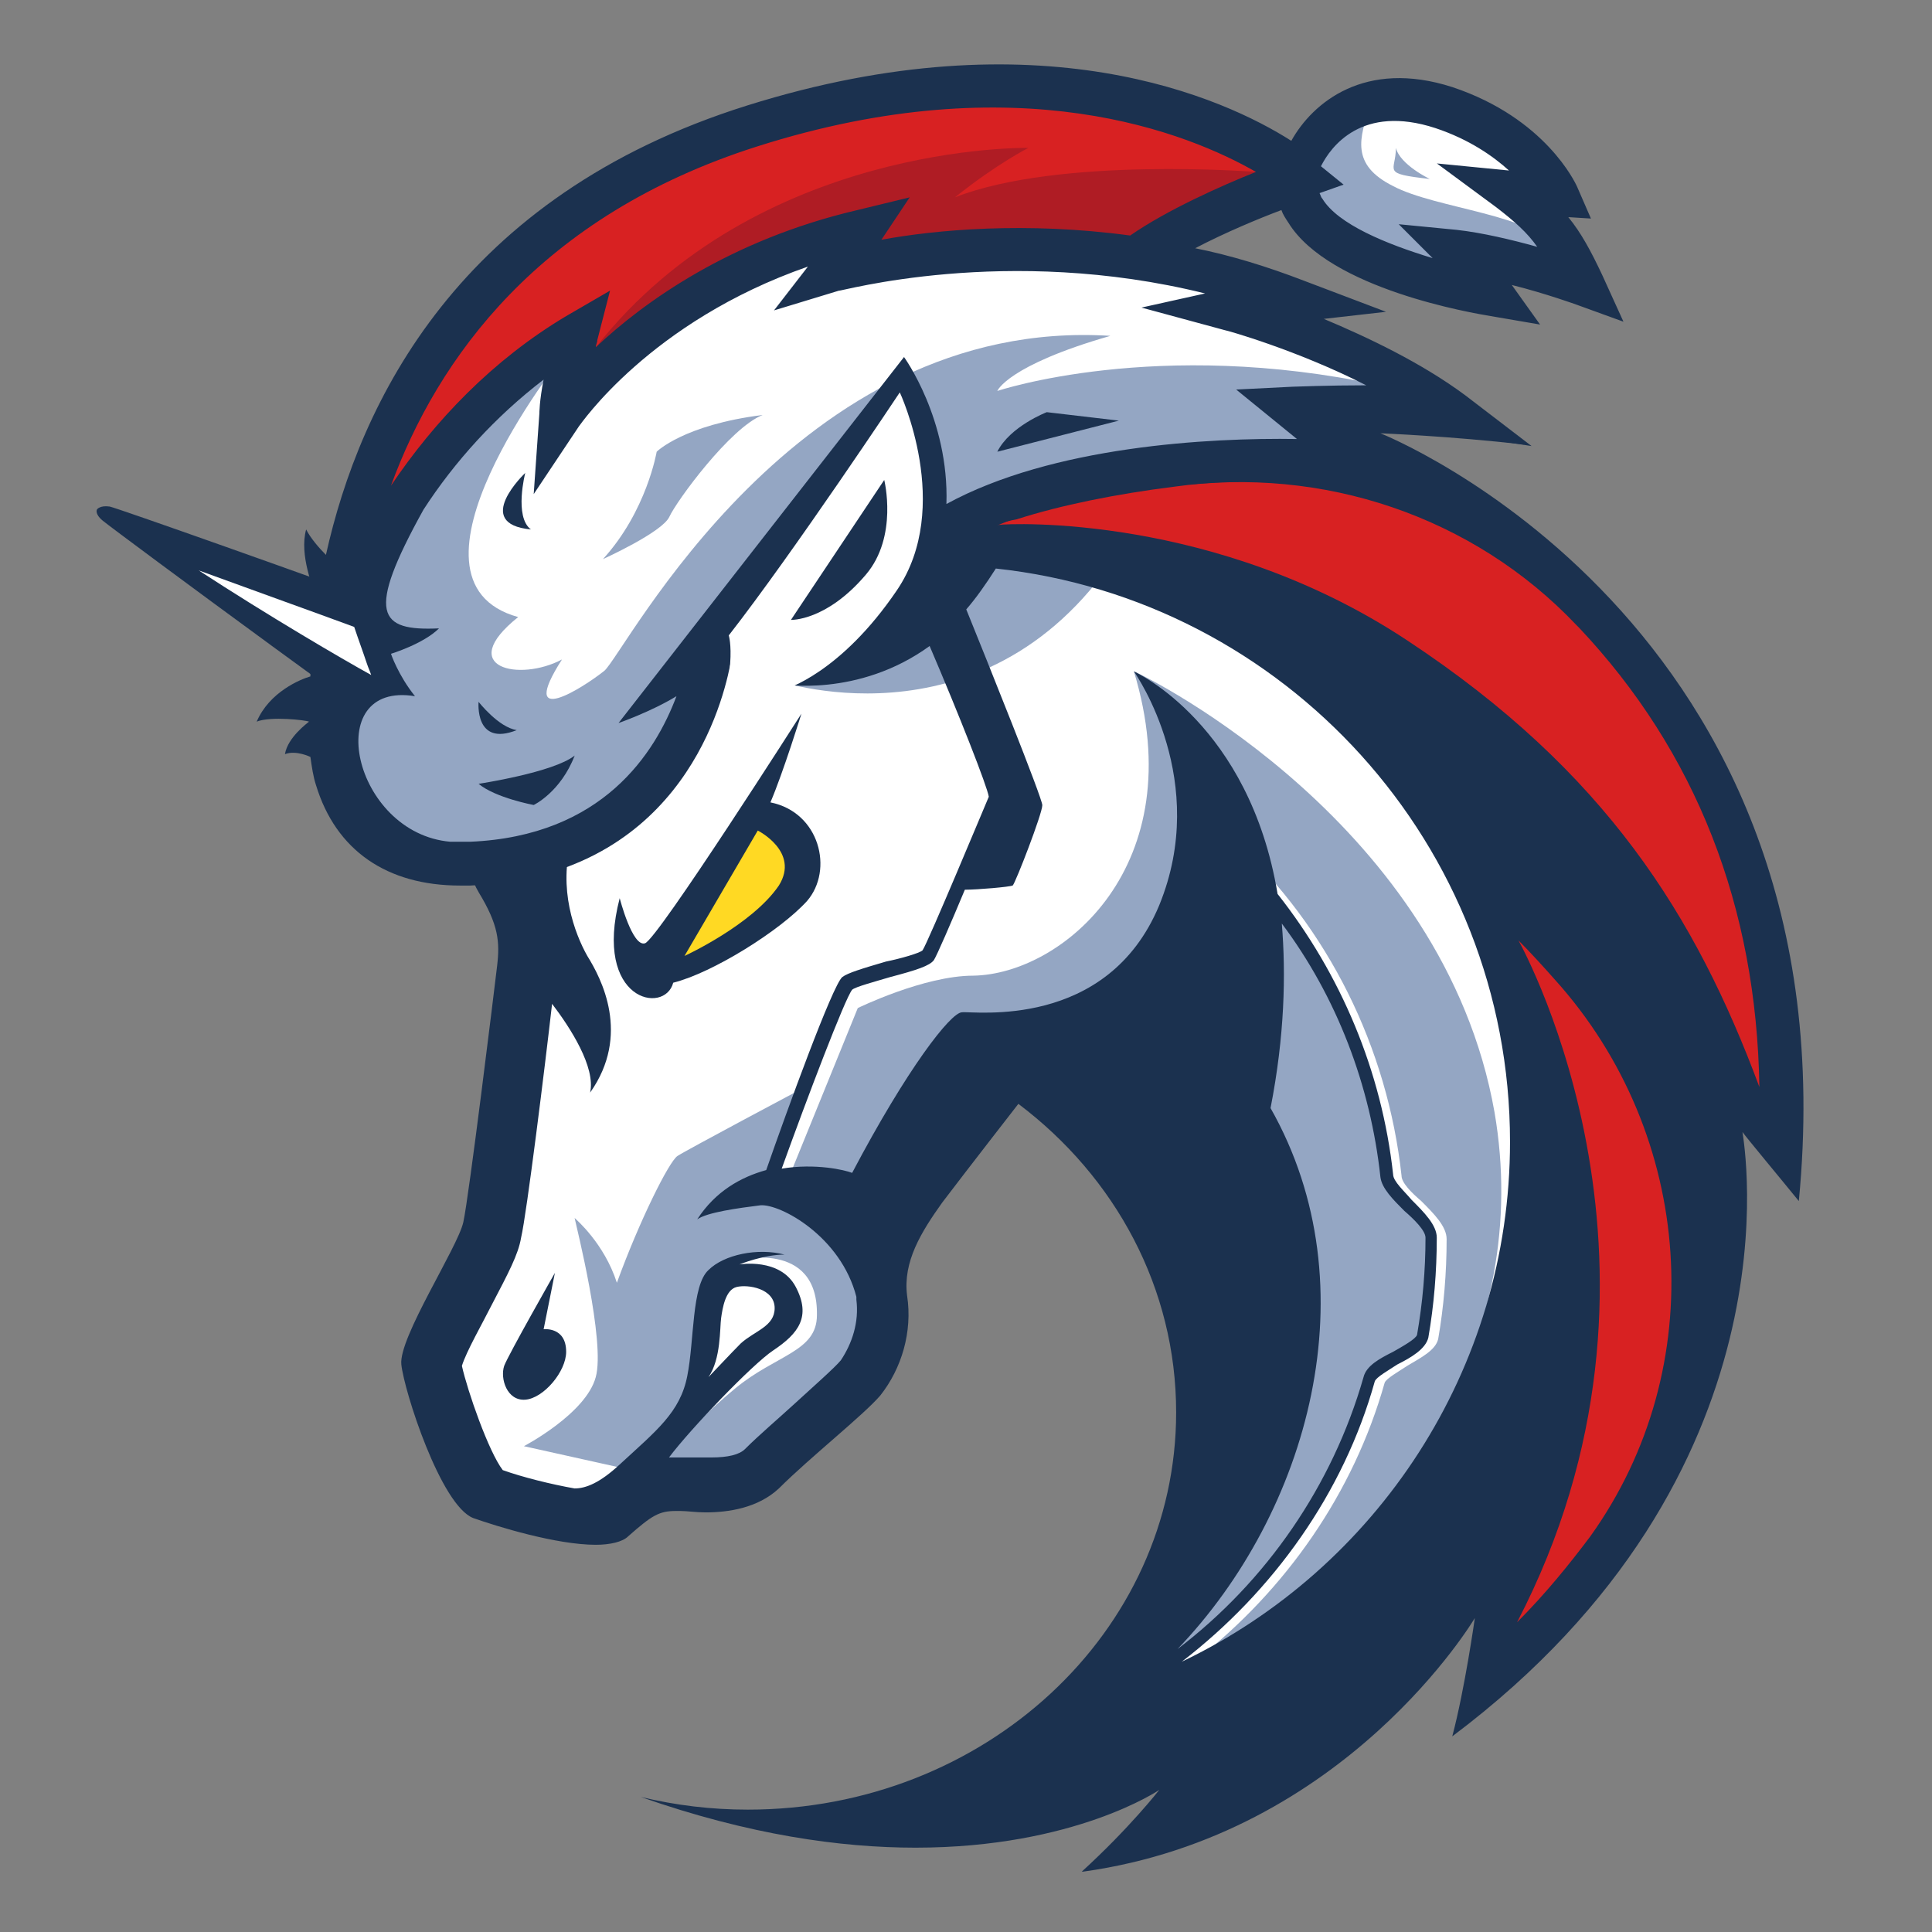 <svg width="74" height="74" viewBox="0 0 74 74" fill="none" xmlns="http://www.w3.org/2000/svg">
<rect x="0" y="0" width="74" height="74" fill="#808080" stroke="none"/>
<path d="M19.257 44.061L20.984 31.057L5.984 20.643L19.689 25.283L22.927 20.319L34.743 12.981L60.805 27.334L62.154 49.241L50.553 65.374L41.38 66.777L46.129 58.09V49.726L42.675 43.197L39.168 40.877L33.772 46.435V52.316L29.563 56.255L24.221 56.903L21.847 58.252L17.962 57.011L16.344 51.183L19.257 47.082V44.061Z" fill="white"/>
<path d="M43.215 20.535C40.355 19.941 37.225 20.103 37.225 20.103C37.225 20.103 36.2 24.852 29.833 26.093C29.887 26.093 38.251 28.952 43.215 20.535Z" fill="#94A6C3"/>
<path d="M45.805 63.594C49.258 60.896 51.848 57.173 53.035 52.964C53.089 52.802 53.575 52.532 53.898 52.316C54.438 51.993 54.977 51.723 55.085 51.291C55.301 50.05 55.409 48.755 55.409 47.46C55.409 46.974 54.924 46.489 54.438 46.003C54.06 45.68 53.682 45.302 53.682 45.032C53.143 40.122 50.877 35.535 47.261 32.19L46.884 32.568C50.391 35.859 52.657 40.338 53.143 45.086C53.197 45.518 53.629 45.949 54.06 46.381C54.438 46.705 54.87 47.19 54.87 47.406C54.87 48.647 54.762 49.888 54.546 51.129C54.492 51.345 54.006 51.561 53.629 51.777C53.089 52.047 52.603 52.316 52.495 52.748C51.2 57.335 48.233 61.328 44.294 63.917C44.995 62.407 47.208 57.496 48.395 55.014L48.179 47.028L41.326 40.392L37.441 40.931L33.178 47.838C33.178 47.838 35.175 50.374 32.369 53.342C29.617 56.255 27.459 56.903 27.459 56.903L25.462 55.824C26.056 55.068 27.243 53.935 28.16 53.18C29.725 51.885 31.29 51.777 31.29 50.374C31.344 47.46 28.214 48.27 28.214 48.27L27.081 49.349L26.595 53.342L24.221 56.309L23.951 56.255L20.067 55.392C20.067 55.392 22.441 54.151 22.818 52.748C23.196 51.399 22.063 46.92 22.009 46.651C22.063 46.705 23.142 47.622 23.628 49.133C24.491 46.759 25.624 44.492 25.948 44.277C26.272 44.061 30.642 41.74 30.642 41.74L29.185 45.572L30.265 44.978L32.855 38.611C32.855 38.611 35.391 37.37 37.279 37.37C40.679 37.316 45.697 33.161 43.43 25.715C44.078 25.985 55.301 31.596 57.244 42.604C58.701 51.075 53.898 59.007 45.805 63.594Z" fill="#94A6C3"/>
<path d="M32.963 21.722C34.204 20.265 33.718 18.107 33.718 18.107L30.103 23.449C30.049 23.449 31.398 23.503 32.963 21.722Z" fill="#1B314F"/>
<path d="M20.822 50.913L21.254 48.755C21.254 48.755 19.473 51.885 19.311 52.316C19.149 52.802 19.419 53.665 20.121 53.611C20.822 53.557 21.685 52.532 21.685 51.777C21.685 50.806 20.822 50.913 20.822 50.913Z" fill="#1B314F"/>
<path d="M52.873 16.596C52.873 16.596 55.571 16.704 58.377 17.028C52.064 12.063 46.075 10.607 41.218 10.607C34.528 10.607 29.995 13.358 29.725 13.52L31.83 10.175C31.83 10.175 23.412 9.366 20.444 18.269C19.689 16.38 18.988 13.628 18.988 13.628C18.988 13.628 14.617 17.459 16.667 23.826C11.649 21.992 4.473 19.456 4.203 19.402C3.825 19.348 3.717 19.51 3.717 19.51C3.717 19.51 3.609 19.672 3.933 19.941C4.527 20.427 15.858 28.791 18.34 30.409C17.8 32.352 17.8 33.269 18.34 34.186C19.095 35.427 19.149 36.075 19.041 36.992C18.933 37.91 17.962 45.841 17.746 46.813C17.531 47.784 15.264 51.237 15.372 52.262C15.48 53.288 16.883 57.658 18.124 58.144C19.041 58.468 21.308 59.169 22.819 59.169C23.358 59.169 23.844 59.061 24.06 58.845C24.977 58.036 25.247 57.874 25.894 57.874C25.948 57.874 26.002 57.874 26.056 57.874C26.326 57.874 26.65 57.928 27.027 57.928C27.891 57.928 29.024 57.766 29.833 57.011C31.02 55.824 33.071 54.205 33.718 53.45C34.528 52.424 34.959 51.021 34.743 49.618C34.581 48.324 35.283 47.19 36.092 46.057C37.117 44.708 39.006 42.28 39.006 42.28C42.729 45.086 45.049 49.349 45.049 54.097C45.049 62.515 37.711 69.313 28.646 69.313C27.243 69.313 25.894 69.151 24.545 68.828C28.7 70.285 32.207 70.77 35.067 70.77C41.164 70.77 44.402 68.558 44.402 68.558C44.402 68.558 43.269 70.015 41.434 71.688C41.488 71.688 41.488 71.688 41.488 71.688C51.578 70.285 56.489 61.975 56.489 61.975C56.489 61.975 56.111 64.673 55.625 66.507C69.061 56.417 66.795 43.791 66.741 43.359C66.849 43.521 68.198 45.14 68.899 46.003C71.057 23.772 52.873 16.596 52.873 16.596ZM32.207 52.101C31.991 52.37 31.074 53.18 30.427 53.773C29.779 54.367 29.078 54.96 28.538 55.5C28.322 55.716 27.891 55.824 27.243 55.824C27.027 55.824 26.811 55.824 26.65 55.824C26.542 55.824 26.434 55.824 26.326 55.824C26.218 55.824 26.164 55.824 26.11 55.824C25.948 55.824 25.786 55.824 25.624 55.824C26.434 54.745 28.808 52.262 29.617 51.723C30.589 51.075 31.074 50.428 30.481 49.295C29.887 48.161 28.322 48.431 28.322 48.431C28.322 48.431 29.24 48.054 30.049 48.054C29.024 47.784 27.729 48.054 27.135 48.647C26.488 49.241 26.596 51.345 26.326 52.694C26.056 54.097 25.139 54.798 23.736 56.093C22.98 56.795 22.441 57.011 22.009 57.011C21.092 56.849 20.013 56.579 19.257 56.309C18.718 55.608 17.908 53.288 17.692 52.316C17.854 51.777 18.502 50.644 18.826 49.996C19.473 48.755 19.851 48.054 19.959 47.406C20.175 46.489 20.876 40.823 21.146 38.449C21.847 39.366 22.819 40.877 22.603 41.849C24.168 39.636 23.034 37.478 22.495 36.614C22.009 35.751 21.362 34.025 21.901 32.19C22.441 30.355 24.383 25.283 24.383 25.283C24.383 25.283 25.031 26.416 25.948 26.201C26.865 25.985 34.258 14.869 34.258 14.869C34.258 14.869 36.254 19.24 34.15 22.424C31.991 25.607 29.887 26.201 29.887 26.201C29.887 26.201 32.855 26.74 35.607 24.744C36.74 27.388 37.819 30.14 37.873 30.517C37.711 30.895 35.553 36.075 35.337 36.399C35.229 36.507 34.474 36.722 33.934 36.83C33.017 37.1 32.477 37.262 32.261 37.424C31.884 37.748 30.157 42.496 29.348 44.816C28.376 45.086 27.405 45.626 26.704 46.705C27.081 46.435 28.268 46.273 29.132 46.165C29.887 46.111 32.207 47.352 32.801 49.672C32.801 49.726 32.801 49.726 32.801 49.78C32.909 50.644 32.639 51.453 32.207 52.101ZM27.135 52.748C27.621 52.047 27.567 50.859 27.621 50.482C27.675 50.104 27.783 49.403 28.214 49.295C28.646 49.187 29.671 49.349 29.671 50.104C29.671 50.806 28.916 50.967 28.376 51.453C27.999 51.831 27.243 52.64 27.135 52.748ZM48.665 42.442C49.204 39.69 49.258 37.316 49.096 35.373C51.201 38.179 52.496 41.579 52.873 45.086C52.927 45.518 53.359 45.949 53.791 46.381C54.168 46.705 54.6 47.136 54.6 47.406C54.6 48.647 54.492 49.888 54.276 51.129C54.222 51.291 53.737 51.561 53.359 51.777C52.819 52.047 52.334 52.316 52.226 52.748C51.039 56.903 48.503 60.572 45.103 63.162C50.121 57.928 52.55 49.295 48.665 42.442ZM45.265 63.648C48.773 60.95 51.47 57.173 52.657 52.91C52.711 52.748 53.197 52.478 53.521 52.262C54.06 51.993 54.6 51.669 54.708 51.237C54.924 49.996 55.032 48.701 55.032 47.406C55.032 46.921 54.546 46.435 54.06 45.949C53.791 45.626 53.359 45.248 53.359 44.978C52.927 41.039 51.362 37.316 48.934 34.24C47.855 27.765 43.538 25.769 43.431 25.715C43.538 25.877 46.344 29.924 44.402 34.672C42.405 39.474 37.279 38.719 36.848 38.773C36.416 38.773 34.743 40.931 32.639 44.924C32.369 44.816 31.236 44.546 29.941 44.762C30.912 42.064 32.369 38.233 32.639 37.91C32.747 37.801 33.556 37.586 34.096 37.424C35.121 37.154 35.607 36.992 35.769 36.776C35.877 36.614 36.416 35.373 36.956 34.078C37.441 34.078 38.682 33.971 38.79 33.916C38.898 33.809 39.923 31.165 39.923 30.841C39.923 30.571 37.819 25.337 37.01 23.341C37.387 22.909 37.765 22.369 38.143 21.776C49.204 22.963 57.837 32.352 57.837 43.737C57.837 52.478 52.711 60.086 45.265 63.648Z" fill="#1B314F"/>
<path d="M30.912 34.51C31.938 33.323 31.398 31.111 29.509 30.733C29.995 29.6 30.697 27.334 30.697 27.334C30.697 27.334 25.193 35.967 24.707 36.129C24.221 36.291 23.736 34.402 23.736 34.402C22.711 38.341 25.462 38.881 25.786 37.64C27.297 37.262 29.887 35.643 30.912 34.51Z" fill="#1B314F"/>
<path d="M26.218 36.615L29.024 31.812C29.024 31.812 30.643 32.622 29.833 33.917C28.808 35.428 26.218 36.615 26.218 36.615Z" fill="#FFD923"/>
<path d="M60.913 58.846C60.103 59.925 59.186 61.058 58.107 62.137C65.068 48.755 58.431 36.507 58.161 36.021C58.647 36.507 59.132 37.046 59.564 37.532C64.906 43.467 65.553 52.37 60.913 58.846Z" fill="#D82122"/>
<path d="M67.388 41.633C64.96 35.104 61.506 29.546 53.898 24.528C46.56 19.672 38.682 20.049 38.25 20.104C38.196 20.104 38.142 20.104 38.142 20.104C38.412 19.995 38.682 19.942 38.952 19.888C40.625 19.348 42.783 18.916 44.941 18.646C50.661 17.837 56.434 19.78 60.373 23.934C60.427 23.988 60.427 23.988 60.481 24.042C64.96 28.791 67.28 34.726 67.388 41.633Z" fill="#D82122"/>
<path d="M52.172 14.924C44.132 13.413 38.952 14.168 35.229 15.571C35.121 15.139 34.743 14.276 34.419 13.575C33.286 14.924 32.099 16.542 31.344 17.568C29.293 18.971 28.43 20.319 28.43 20.319C29.617 16.273 33.07 13.251 37.279 12.495C38.466 12.28 39.761 12.172 41.164 12.172C44.887 12.226 48.61 13.143 52.172 14.924Z" fill="#D82122"/>
<path d="M22.441 25.284C16.128 25.068 18.232 17.729 18.34 17.298C18.34 17.352 18.771 23.071 22.441 25.284Z" fill="#D82122"/>
<path d="M28.646 12.064C23.79 14.977 24.761 21.938 24.761 21.938C20.12 14.87 28.268 12.226 28.646 12.064Z" fill="#D82122"/>
<path d="M20.66 27.226C20.984 27.495 21.308 27.981 20.93 28.683C20.714 29.06 20.39 29.006 19.905 28.791C19.257 28.467 15.372 26.201 11.865 23.88C15.858 25.283 19.905 26.794 20.552 27.118C20.552 27.118 20.606 27.172 20.66 27.226Z" fill="white"/>
<path d="M13.73 20.82C13.73 20.82 15.787 8.425 28.726 4.691C41.664 0.956 49.027 6.044 49.027 6.044L44.858 9.995L33.598 9.833L31.216 10.699L32.569 8.696L23.799 13.297L20.984 16.707L21.038 13.297L18.277 16.111L13.73 20.82Z" fill="#D82122"/>
<path d="M48.106 6.585C48.106 6.585 40.581 5.99 36.575 7.559C38.199 6.26 39.39 5.665 39.39 5.665C39.39 5.665 28.996 5.449 22.825 13.297C24.449 12.864 26.993 10.753 26.993 10.753L32.623 8.696L31.974 10.645L39.228 9.508L43.721 9.941L48.106 6.585Z" fill="#AF1C24"/>
<path d="M49.568 11.348L41.339 9.508L32.298 10.157L32.569 8.696L25.044 12.322L21.958 14.758L22.067 12.701C22.067 12.701 14.108 18.817 15.678 25.096C17.194 31.375 24.178 28.019 24.178 28.019L31.757 19.521L55.036 15.029L48.377 12.106L49.568 11.348Z" fill="white"/>
<path d="M59.854 10.265L58.717 6.422L55.739 3.824C55.739 3.824 51.463 3.5 50.488 5.015L49.406 7.018L51.842 9.778L56.714 11.348L56.389 9.778L59.854 10.265Z" fill="white"/>
<path d="M38.199 14.975C38.199 14.975 38.578 14 42.53 12.864C30.458 12.106 23.961 24.988 23.149 25.692C22.337 26.341 19.793 27.965 21.525 25.259C19.901 26.125 17.411 25.583 19.847 23.635C14.758 22.227 21.525 13.675 21.525 13.675L17.79 15.786L13.459 22.011L12.376 28.127L13.838 31.97L17.357 33.377L22.554 31.97L25.802 28.885L27.047 25.421L30.133 23.689L36.846 19.792L42.259 18.114L50.813 17.573L50.38 16.219C50.38 16.219 51.733 15.516 52.87 14.758C44.317 12.918 38.199 14.975 38.199 14.975Z" fill="#94A6C3"/>
<path d="M59.691 9.562C58.771 8.209 54.981 7.992 53.357 7.126C51.733 6.314 52.058 5.286 52.491 4.041L50.434 5.124L49.297 6.531L51.463 9.4L56.93 11.456L56.118 9.345C56.227 9.4 60.612 10.915 59.691 9.562Z" fill="#94A6C3"/>
<path d="M54.765 6.856C54.765 6.856 53.628 6.314 53.466 5.665C53.466 6.585 52.87 6.639 54.765 6.856Z" fill="#94A6C3"/>
<path d="M25.639 19.792C25.91 19.196 27.967 16.382 29.212 15.895C26.181 16.273 25.152 17.302 25.152 17.302C25.152 17.302 24.773 19.575 23.095 21.415C23.095 21.415 25.369 20.387 25.639 19.792Z" fill="#94A6C3"/>
<path d="M38.199 17.302L42.855 16.111L40.094 15.787C40.094 15.787 38.686 16.328 38.199 17.302Z" fill="#1B314F"/>
<path d="M19.793 27.965C19.089 27.857 18.331 26.882 18.331 26.882C18.331 26.882 18.169 28.614 19.793 27.965Z" fill="#1B314F"/>
<path d="M20.442 30.833C20.442 30.833 21.471 30.346 22.012 28.939C21.2 29.589 18.331 30.022 18.331 30.022C18.981 30.563 20.442 30.833 20.442 30.833Z" fill="#1B314F"/>
<path d="M62.182 12.322L61.37 10.536C60.937 9.616 60.558 8.912 60.07 8.317L60.937 8.371L60.395 7.126C60.341 7.018 59.204 4.528 55.631 3.337C52.275 2.255 50.272 3.933 49.46 5.394C46.915 3.77 39.823 0.523 28.617 4.041C17.573 7.505 13.784 15.408 12.484 21.253C12.214 20.983 11.889 20.604 11.726 20.279C11.456 21.253 11.997 22.552 12.159 22.985C11.997 24.122 11.889 25.096 11.889 25.908C11.51 26.016 10.319 26.503 9.832 27.64C10.373 27.424 11.726 27.586 11.835 27.64C11.78 27.694 11.023 28.235 10.914 28.885C11.347 28.723 11.889 28.993 11.889 28.993C11.943 29.372 11.997 29.751 12.105 30.076C12.863 32.566 14.812 33.919 17.627 33.919C17.735 33.919 17.898 33.919 18.006 33.919C25.802 33.594 27.588 27.369 27.967 25.475C28.725 25.204 30.241 24.609 32.407 23.472C33.489 23.202 34.572 22.931 35.492 22.606C35.655 22.173 35.817 21.794 35.925 21.361C36.088 21.253 36.196 21.199 36.358 21.091C41.502 17.681 51.95 18.493 52.058 18.493L54.657 18.709L51.842 16.382C53.032 16.382 54.44 16.436 55.523 16.598L58.663 17.085L56.118 15.137C54.44 13.892 52.383 12.918 50.705 12.214L53.087 11.943L49.947 10.753C48.539 10.211 47.132 9.778 45.778 9.508C46.915 8.912 48.214 8.371 49.081 8.046C49.135 8.209 49.243 8.371 49.351 8.534C50.921 11.077 56.443 11.998 57.093 12.106L58.988 12.431L57.905 10.915C59.204 11.24 60.395 11.673 60.395 11.673L62.182 12.322ZM46.157 11.24L43.721 11.781L46.915 12.647C46.969 12.647 49.676 13.405 52.329 14.758C50.867 14.758 49.568 14.812 49.514 14.812L47.348 14.92L49.676 16.815C46.32 16.761 40.31 17.085 36.25 19.305C36.358 16.057 34.626 13.675 34.626 13.675L23.691 27.694C23.691 27.694 24.936 27.261 25.91 26.666C25.098 28.831 23.095 32.024 18.006 32.241C17.735 32.241 17.465 32.241 17.248 32.241C13.513 31.916 12.268 26.07 15.895 26.666C15.245 25.854 14.975 25.042 14.975 25.042C14.975 25.042 16.22 24.663 16.815 24.068C14.487 24.176 14 23.526 16.22 19.521C17.411 17.681 18.981 15.949 20.821 14.541C20.659 15.353 20.659 15.841 20.659 15.841L20.442 18.926L22.175 16.328C22.229 16.274 24.882 12.322 30.945 10.211L29.646 11.889L32.136 11.132C32.136 11.186 38.524 9.345 46.157 11.24ZM43.288 9.021C39.282 8.479 35.817 8.804 33.76 9.183L34.843 7.559L32.84 8.046C27.967 9.183 24.665 11.565 22.824 13.297C22.824 13.188 22.878 13.134 22.878 13.026L23.366 11.132L21.688 12.106C18.872 13.784 16.653 16.111 14.975 18.601C16.761 13.73 20.659 8.263 28.996 5.611C39.011 2.417 45.562 5.124 48.106 6.585C46.753 7.126 44.696 8.046 43.288 9.021ZM55.794 8.804L53.574 8.588L54.873 9.887C53.087 9.345 51.246 8.588 50.651 7.613C50.596 7.559 50.596 7.505 50.542 7.397L51.463 7.072L50.596 6.368C50.975 5.611 52.166 3.987 54.981 4.907C56.281 5.34 57.201 5.99 57.797 6.531L55.036 6.26L57.309 7.938C58.013 8.479 58.5 8.912 58.879 9.454C57.905 9.183 56.768 8.912 55.794 8.804Z" fill="#1B314F"/>
<path d="M20.334 20.279C19.685 19.792 20.118 18.114 20.118 18.114C20.118 18.114 18.06 20.062 20.334 20.279Z" fill="#1B314F"/>
<path d="M30.078 26.395C30.078 26.395 32.19 25.8 34.355 22.606C36.521 19.413 34.464 15.029 34.464 15.029C34.464 15.029 30.403 21.145 27.913 24.338C27.913 24.338 28.021 24.663 27.967 25.421C27.859 26.179 28.671 26.828 28.671 26.828L30.078 26.395ZM33.868 18.384C33.868 18.384 34.41 20.549 33.164 22.011C31.648 23.797 30.295 23.743 30.295 23.743L33.868 18.384Z" fill="white"/>
<path d="M14.054 25.421C13.892 24.934 13.729 24.501 13.567 24.013C12.105 23.472 9.832 22.66 7.612 21.848C10.265 23.58 13.134 25.258 14.217 25.854C14.163 25.691 14.108 25.583 14.054 25.421Z" fill="white"/>
</svg>
